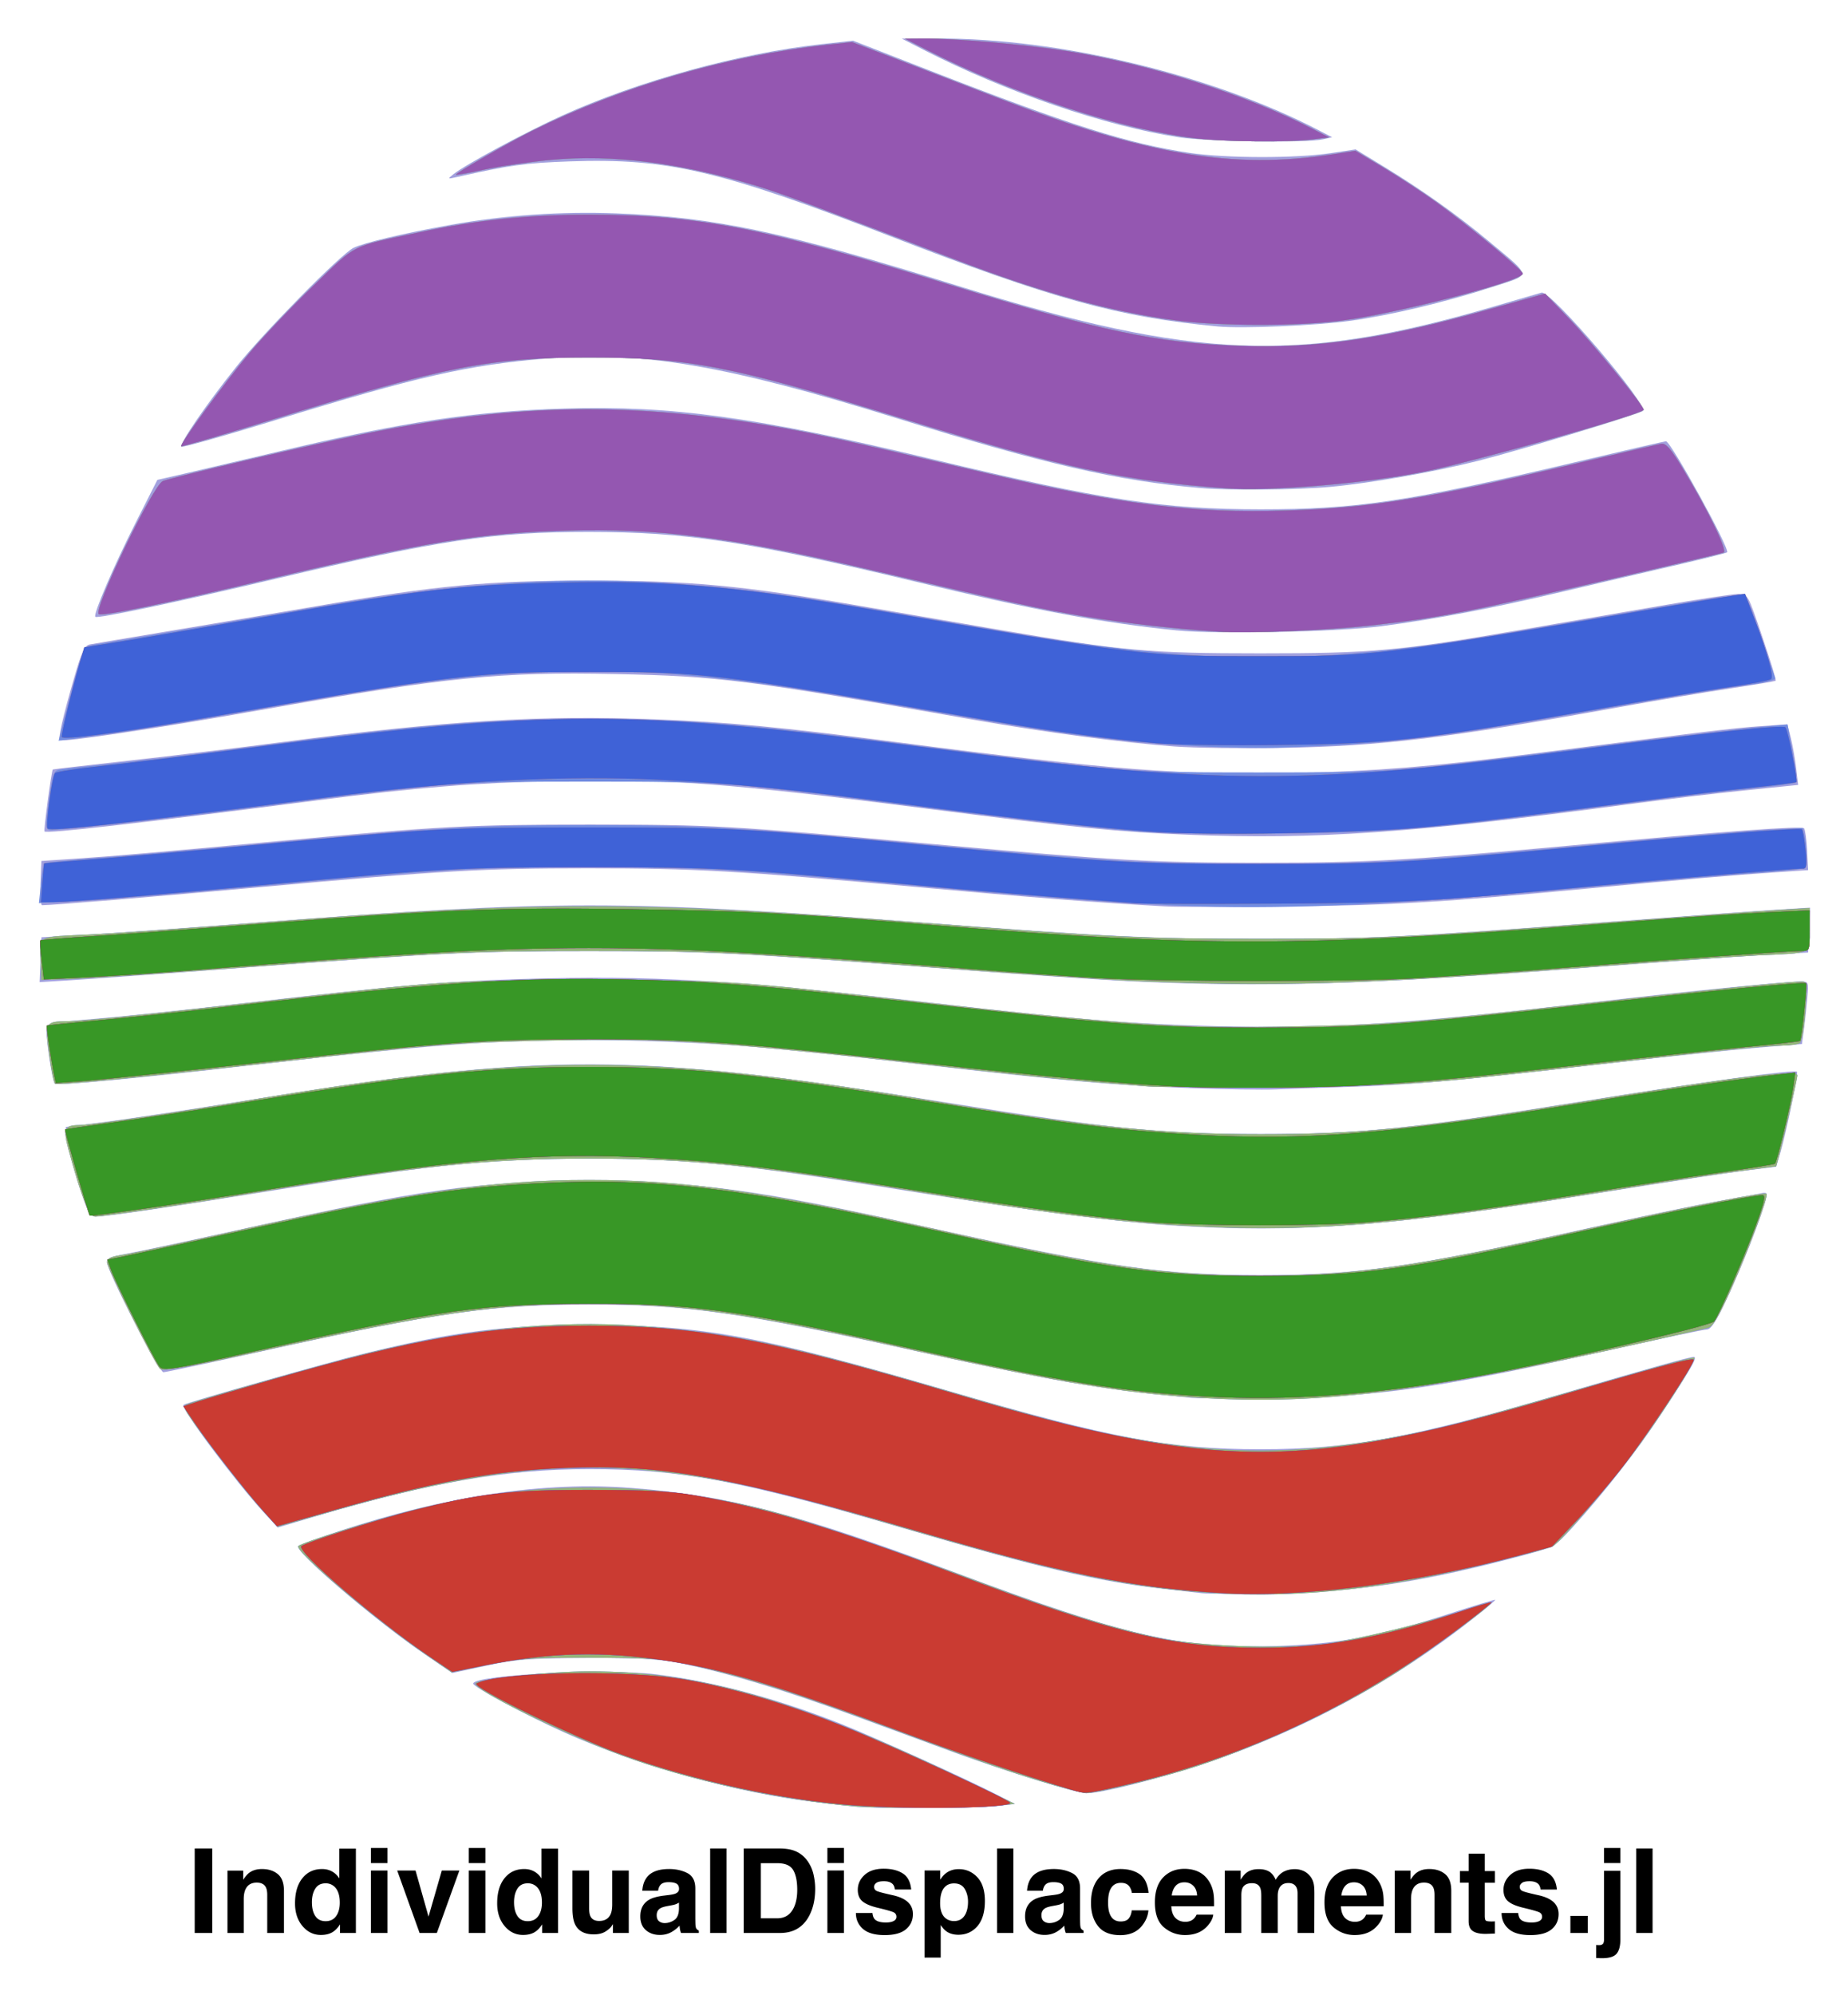 <svg xmlns="http://www.w3.org/2000/svg" role="img" viewBox="-3.07 -2.57 605.64 653.64"><path fill="#a2a0de" d="M277.5 589.351c-1.65-.192-7.275-.828-12.5-1.413-25.807-2.889-58.588-11.921-83.119-22.903C169.659 559.563 152 550.1 152 549.022c0-2.838 43.509-5.066 59.818-3.063 18.751 2.302 39.615 7.887 60.682 16.242 10.783 4.277 41.237 18.093 51 23.137l6 3.1-5.5.682c-5.592.693-41.025.868-46.5.23zm59-8.757c-7.7-2.368-19.625-6.367-26.5-8.887-6.875-2.52-22.175-8.139-34-12.486-22.655-8.328-41.539-13.992-56.5-16.944-7.069-1.395-13.613-1.753-30.5-1.67-18.746.093-22.931.416-32.671 2.527l-11.171 2.42-9.329-6.374c-16.348-11.169-42.725-33.74-41.143-35.206.448-.415 6.415-2.605 13.261-4.868 35.22-11.642 67.529-16.416 95.973-14.181C236.045 487.448 258.154 493.247 311 513.009c55.033 20.58 73.207 24.699 104.5 23.685 20.192-.654 33.54-3.154 56.395-10.563C480.203 523.438 487 521.387 487 521.574c0 .187-3.038 2.754-6.75 5.705-26.102 20.744-56.569 37.237-88.469 47.892-14.948 4.993-34.212 9.846-38.781 9.769-1.375-.023-8.8-1.979-16.5-4.346zm54.5-61.178c-1.925-.224-7.775-.887-13-1.474-21.399-2.405-40.889-6.96-85.5-19.986-53.493-15.619-72.61-19.2-102.5-19.2-27.294 0-51.911 4.263-90.283 15.634l-11.783 3.492-4.217-4.573c-9.758-10.582-27.802-34.741-26.621-35.644.89-.681 47.176-13.829 58.405-16.591 30.439-7.486 46.722-9.551 75-9.512 37.062.052 55.009 3.345 117 21.471 53.381 15.608 72.593 19.208 102.5 19.208 29.383 0 49.56-3.712 99-18.214C538.485 445.381 550.577 442 552.027 442c1.333 0-.538 3.267-10.82 18.896-7.712 11.722-18.723 25.795-28.911 36.949-5.61 6.141-6.086 6.424-14.796 8.779-32.775 8.863-55.274 12.365-82.5 12.84-11.275.197-22.075.175-24-.049zm-3.5-64.013c-18.903-1.899-26.008-2.798-39.5-5-8.525-1.391-30.575-5.859-49-9.928-59.559-13.153-76.947-15.65-109-15.65-31.812 0-49.566 2.53-106.863 15.226C65.887 443.873 51.188 447 50.473 447 49.069 447 32 413.734 32 410.998c0-1.254 1.631-1.947 6.75-2.871 3.712-.67 19.8-4.097 35.75-7.617 62.414-13.772 77.576-15.885 114.5-15.958 36.717-.073 54.849 2.351 112 14.972 59.559 13.153 76.947 15.65 109 15.65 31.748 0 49.556-2.531 106.5-15.14 17.05-3.775 36.4-7.813 43-8.973 6.6-1.16 13.067-2.346 14.371-2.635 2.167-.481 2.31-.285 1.67 2.273-1.365 5.455-7.839 21.939-12.588 32.049-3.511 7.475-5.307 10.251-6.634 10.253-1.001.001-13.745 2.668-28.32 5.926-59.412 13.28-78.002 16.01-112.5 16.52-13.2.195-25.8.174-28-.047zm-7-56.541c-18.346-1.202-46.534-4.891-86-11.253-55.048-8.875-71.95-10.587-104.5-10.587-32.033 0-49.911 1.774-101 10.022C52.657 392.91 31.777 396 28.474 396c-2.205 0-2.733-1.007-6.053-11.547-2-6.351-3.701-12.953-3.779-14.67L18.5 366.659l13.5-1.74c7.425-.957 29.025-4.245 48-7.306 95.872-15.468 125.319-15.366 225.5.781 55.058 8.874 71.954 10.586 104.5 10.586 32.427 0 49.409-1.712 104-10.485 42.17-6.777 70.919-10.747 71.86-9.923.477.418-3.566 20.076-5.399 26.247l-1.443 4.859-9.759 1.199c-5.368.659-26.409 3.872-46.759 7.139-70.244 11.277-100.346 13.576-142 10.846zm6.5-44.939c-23.617-.815-41.993-2.443-89.5-7.929-47.643-5.502-65.323-6.94-94-7.648-36.66-.905-59.099.559-125 8.156-35.834 4.131-62.464 6.64-63.523 5.986-.98-.606-3.348-17.077-2.698-18.77.334-.87 5.195-1.646 15.429-2.463 8.218-.656 30.433-2.987 49.367-5.18 49.282-5.707 65.512-7.119 90.925-7.908 41.919-1.302 68.868.27 134.5 7.846 47.662 5.501 65.332 6.939 94 7.646 36.66.905 59.099-.559 125-8.156 29.825-3.438 60.628-6.488 65.603-6.496 2.531-.004 2.591.141 2.152 5.246-.248 2.888-.75 7.494-1.115 10.236l-.664 4.986-14.988 1.237c-8.244.68-30.738 3.051-49.988 5.269-47.164 5.433-63.984 6.955-83.5 7.555-9.075.279-19.875.64-24 .802-4.125.162-16.725-.023-28-.412zm-20-35.044c-9.625-.453-38.2-2.408-63.5-4.345-65.255-4.996-75.896-5.513-113.5-5.513-37.225 0-47.405.488-113 5.421-25.025 1.882-50.358 3.722-56.296 4.09l-10.796.668.296-7.349L10.5 304.5l13.5-.736c7.425-.405 34.2-2.317 59.5-4.25 95.021-7.258 118.212-7.261 213-.022 64.241 4.906 76.717 5.508 113.861 5.497 36.87-.011 47.164-.507 112.639-5.431 25.025-1.882 50.358-3.722 56.296-4.09l10.796-.668-.296 7.349L589.5 309.5l-13.5.736c-7.425.405-34.2 2.317-59.5 4.25-72.541 5.541-104.869 6.491-149.5 4.392zm12-24.474c-22.619-1.263-44.567-2.975-82-6.396-57.771-5.28-72.602-6.123-107.5-6.106-34.761.017-47.322.737-106.5 6.104-36.069 3.272-68.657 5.972-72.294 5.991-.437.002-.662-3.258-.5-7.246L10.5 279.5l10.5-.698c13.085-.87 26.979-2.071 67-5.791 52.983-4.924 62.926-5.451 102.5-5.428 40.414.023 44.9.279 112.5 6.414 59.326 5.384 71.735 6.09 107 6.09 34.823 0 48.322-.751 102-5.678 51.09-4.689 75.34-6.477 76.155-5.616.368.389.821 3.632 1.007 7.207l.338 6.5-10.5.701c-13.921.93-31.097 2.414-62 5.356-46.404 4.419-64.161 5.478-98 5.845-18.425.2-36.425.2-40 .001zm7.5-23.48c-22.536-.884-38.308-2.452-84.5-8.397-66.204-8.521-86.38-10.034-123-9.221-26.568.59-45.428 2.109-77.5 6.245-59.641 7.691-89.247 11.071-89.984 10.275-.332-.359 2.31-20.044 2.725-20.301.142-.088 11.284-1.379 24.759-2.87 13.475-1.49 36.2-4.239 50.5-6.108 53.702-7.02 84.212-8.885 121.957-7.458 24.216.916 41.291 2.527 79.543 7.507 69.635 9.066 93.946 10.948 130.5 10.104 26.247-.606 45.149-2.146 77.5-6.313 54.817-7.062 66.04-8.42 74.498-9.014l9.196-.646 1.124 4.465c.618 2.455 1.413 6.925 1.767 9.933l.643 5.468-17.364 1.769c-9.55.973-27.039 3.061-38.864 4.641-69.851 9.332-101.955 11.552-143.5 9.921zm-4.613-28.924c-16.773-1.247-42.343-4.634-64.824-8.587-76.179-13.393-84.363-14.44-118.357-15.138-38.117-.783-55.201.943-116.221 11.745-34.363 6.083-65.111 10.687-65.927 9.871-.621-.621.959-7.539 4.602-20.155 2.565-8.881 3.479-10.836 5.225-11.173 1.164-.225 13.141-2.242 26.616-4.482s34.85-5.853 47.5-8.029c40.134-6.902 55.95-8.384 89.5-8.384 33.449 0 49.364 1.483 89 8.295 12.375 2.127 33.075 5.681 46 7.898 39.98 6.859 48.518 7.625 85 7.625 36.51 0 45.112-.773 85-7.636 12.925-2.224 33.625-5.79 46-7.926 12.375-2.135 23.898-3.892 25.607-3.903 3.106-.021 3.109-.015 7.872 14.023 2.621 7.724 4.597 14.202 4.393 14.395-.205.193-6.897 1.331-14.872 2.529-7.975 1.198-24.365 3.96-36.422 6.138C471.296 239.275 449.573 241.898 417 242.458c-12.925.222-28.726.016-35.113-.459zm.613-38.048c-24.374-2.46-46.072-6.509-85.5-15.954-55.336-13.256-75.186-16.278-107-16.291-31.511-.013-48.637 2.549-103 15.405-32.143 7.601-58.141 13.081-58.823 12.399-.778-.778 6.058-16.719 13.264-30.932L48.5 154.655l9.5-2.189c5.225-1.204 19.175-4.479 31-7.279 40.46-9.579 63.303-13.008 92.5-13.888 35.616-1.073 63.012 2.693 121.5 16.704 55.336 13.256 75.186 16.278 107 16.291 31.472.013 48.582-2.543 102.85-15.361C528.993 145.12 542.518 142 542.907 142c1.604 0 21.072 35.355 20.037 36.39-.245.245-8.32 2.26-17.945 4.478-9.625 2.218-26.071 6.061-36.548 8.54-22.164 5.244-41.445 8.912-58.692 11.167-14.41 1.884-54.171 2.698-67.26 1.376zm8-46.627c-27.087-2.3-51.266-7.851-99.6-22.863-55.928-17.371-83.686-22.107-114.759-19.577-25.83 2.103-42.152 5.816-89.379 20.332-16.356 5.027-30.007 8.872-30.335 8.544-.828-.828 8.069-13.808 17.844-26.037 9.135-11.427 34.223-36.903 38.475-39.069 3.286-1.674 16.518-4.809 31.944-7.567 17.729-3.17 36.048-4.434 54.312-3.746 32.181 1.212 55.193 6.098 112 23.783 77.697 24.188 111.376 25.481 175.484 6.734 7.709-2.254 14.752-4.308 15.651-4.564 2.937-.836 35.154 36.85 33.162 38.791-.995.969-40.326 12.877-53.796 16.287-14.451 3.659-35.249 7.328-48.5 8.557-10.637.986-33.093 1.196-42.5.397zm5.5-52.951c-32.582-3.057-54.212-9.022-107.5-29.647-55.494-21.478-73.011-25.559-104.856-24.425-14.645.522-19.481 1.194-37.144 5.161-2.89.649-2.926.615-1-.941 3.866-3.121 23.75-13.831 35.81-19.288C206.238 23.953 239.033 14.926 266 11.921l10.5-1.17 25 9.74c46.362 18.063 65.031 23.979 85.318 27.037 11.733 1.769 34.632 1.821 46.031.106l8.349-1.256 9.297 5.669C463.048 59.701 474.774 68.042 485 76.592c14.143 11.824 14.065 10.641.973 14.873-15.35 4.962-33.124 9.199-46.375 11.053-11.337 1.586-35.505 2.615-43.598 1.856zm-12.5-61.943c-24.462-3.74-56.932-14.849-84-28.74l-7-3.592 11.644-.049c39.891-.169 90.359 11.987 125.114 30.133L433.5 42.397l-3 .683c-5.368 1.222-37.677.775-47-.65z"/><path fill="#728ce1" d="M278 589.301c-24.881-1.935-55.525-8.609-77.893-16.963-19.893-7.431-48.992-21.852-47.368-23.477C154.217 547.383 177.219 545 190 545c37.159 0 69.158 9.44 127.5 37.613l12 5.795-6.5.679c-6.665.697-36.941.841-45 .214zm60-8.3c-13.455-4.14-21.726-7.065-57.77-20.43-24.65-9.14-40.849-14.144-57.528-17.771-8.759-1.905-13.313-2.224-32.201-2.259-19.466-.036-23.355.238-33.766 2.38l-11.766 2.42-8.534-5.856c-16.457-11.294-43.241-34.132-41.705-35.561 1.282-1.192 24.961-8.574 38.27-11.932 38.176-9.63 76.204-9.623 114.5.021 13.785 3.471 38.856 11.927 72.27 24.376 24.521 9.135 40.93 14.22 57.009 17.665 12.607 2.702 40.019 3.715 53.885 1.992 10.517-1.307 35.073-7.272 47.254-11.48 4.08-1.409 7.596-2.386 7.812-2.169.649.649-21.499 16.909-32.22 23.654C433.945 558.363 406.462 570.934 385 577.389c-11.27 3.39-29.416 7.63-32.242 7.534-1.242-.042-7.883-1.807-14.758-3.923zm49.5-62.149c-25.205-2.203-47.56-7.133-94.271-20.792-34.515-10.092-46.734-13.208-62.86-16.027-40.186-7.026-72.173-4.365-123.768 10.295l-18.747 5.327-5.53-6.077c-5.194-5.708-19.895-24.756-23.783-30.817-1.417-2.208-1.494-2.837-.399-3.24 5.656-2.081 45.414-13.343 58.358-16.531 33.106-8.154 62.552-11.166 89.75-9.183 30.244 2.206 49.981 6.355 100.521 21.134 34.515 10.092 46.734 13.208 62.86 16.027 31.917 5.58 58.421 4.89 92.972-2.419 11.348-2.401 20.731-4.974 69.305-19.004 10.674-3.083 19.776-5.48 20.226-5.325 1.193.409-11.041 19.533-20.652 32.281-8.152 10.812-23.38 28.32-25.766 29.623-.669.365-9.541 2.73-19.716 5.256-37.441 9.293-67.492 12.183-98.5 9.473zm-4.5-63.969c-22.617-1.809-44-5.568-90.5-15.906-51.655-11.485-71.551-14.273-102-14.296-31.342-.023-50.211 2.661-107.345 15.269-24.854 5.485-32.665 6.873-33.724 5.993C47.662 444.475 32 412.941 32 410.849c0-1.115 1.341-1.761 4.579-2.205 2.518-.345 18.606-3.75 35.75-7.567C131.499 387.906 158.41 384 190 384c31.714 0 58.17 3.833 117.5 17.025 51.655 11.485 71.551 14.273 102 14.296 31.275.023 50.161-2.657 107-15.184 33.491-7.381 58.671-12.299 59.375-11.595.703.703-5.859 18.318-11.63 31.219-4.135 9.244-6.009 12.382-7.615 12.751C462.645 454.142 428.592 458.529 383 454.882zm.5-55.956c-21.749-1.3-45.21-4.268-82.5-10.436C245.313 379.278 223.299 377 189.973 377 157.114 377 132.936 379.504 79 388.492 56.559 392.232 30.978 396 28.034 396c-1.919 0-4.429-6.353-8.63-21.843-1.92-7.081-1.429-8.112 3.877-8.141 3.395-.019 31.003-4.073 54.718-8.036 93.238-15.58 130.762-15.58 224 0C353.474 366.581 377.19 369 410.027 369c33.276 0 51.12-1.824 107.973-11.037 48.818-7.911 68.015-10.23 67.991-8.213-.012.999-4.487 20.679-5.86 25.769l-1.084 4.019-13.774 1.825c-7.576 1.004-25.699 3.775-40.274 6.159-70.269 11.492-99.976 13.886-141.5 11.405zm-10-45.516c-2.2-.206-10.3-.857-18-1.445-7.7-.589-27.725-2.634-44.5-4.546-75.474-8.602-94.654-9.915-133-9.102-31.436.667-36.696 1.083-92 7.282-45.411 5.09-70.073 7.475-71.051 6.87-.361-.223-1.22-4.527-1.908-9.563-1.442-10.553-1.275-10.858 5.959-10.903 5.066-.032 27.134-2.304 72-7.414 50.821-5.788 55.708-6.089 99-6.089 43.285 0 48.157.3 99 6.086 75.621 8.607 94.667 9.91 133 9.097 31.604-.67 35.915-1.015 96-7.68 42.082-4.668 65.125-6.992 69.398-7 1.78-.003 1.855.597 1.215 9.709-.41 5.838-1.167 10.021-1.898 10.485-.668.425-3.14.779-5.493.787-5.2.019-23.969 1.94-63.722 6.524-54.127 6.241-59.703 6.626-101 6.96-21.45.174-40.8.147-43-.059zm-4-34.535c-10.45-.453-39.7-2.404-65-4.338-67.034-5.122-75.406-5.527-114.289-5.533-38.62-.005-48.138.449-114.711 5.474-24.75 1.868-49.5 3.537-55 3.709l-10 .313-.295-6.72c-.35-7.981-1.561-7.388 16.795-8.221 6.875-.312 32.638-2.132 57.252-4.044 88.781-6.897 122.158-6.903 211.49-.037C361.21 304.51 371.347 305 410 305c38.331 0 47.75-.449 114.5-5.46 24.75-1.858 49.612-3.66 55.25-4.005l10.25-.626v7.027c0 8.314 1.274 7.675-16.938 8.503-6.841.311-32.716 2.127-57.5 4.035-70.251 5.409-101.237 6.343-146.062 4.402zm20-24.499c-19.799-.621-46.742-2.564-88.5-6.382-65.133-5.955-72.883-6.402-111-6.402-38.335 0-46.537.476-111.087 6.446-23.423 2.166-48.582 4.242-55.909 4.613l-13.322.674.662-6.331c.364-3.482.856-6.525 1.093-6.762.237-.237 8.448-1.032 18.248-1.767S64.825 275.539 86 273.597c56.529-5.184 68.153-5.836 104-5.836 36.252 0 46.617.595 109 6.252 66.8 6.058 71.982 6.358 110.5 6.381 38.738.023 46.65-.432 111.5-6.413 23.375-2.156 47.943-4.222 54.596-4.592l12.096-.673.64 2.391c.352 1.315.646 4.276.654 6.58.014 4.182.007 4.19-4.236 4.713-2.337.288-8.525.794-13.75 1.124s-28.85 2.356-52.5 4.503c-61.505 5.584-97.265 7.343-129 6.347zm-19-24.477c-15.337-1.206-47.747-4.907-81.5-9.305-52.379-6.825-56.137-7.094-99-7.087-43.653.008-45.997.184-106 7.976-28.05 3.642-52.661 6.447-68.75 7.835-3.782.326-3.73.599-2.097-11.088.996-7.13 1.444-8.325 3.251-8.67 1.153-.22 9.296-1.128 18.096-2.018s29.5-3.386 46-5.547c54.931-7.194 76.704-8.972 110-8.981 32.646-.009 52.701 1.67 113 9.459 61.039 7.884 62.922 8.027 106 8.027 41.73 0 45.287-.238 91.5-6.113 38.352-4.876 65.163-8.098 74.127-8.909l7.627-.69 1.692 9.204c.93 5.062 1.432 9.464 1.115 9.781-.317.317-6.535 1.177-13.818 1.91-7.283.734-20.442 2.259-29.242 3.39-8.8 1.131-26.125 3.354-38.5 4.94-40.398 5.179-53.82 6.166-88.5 6.506-18.15.178-38.4-.101-45-.62zm20-27.937c-21.003-.99-39.882-3.215-68-8.014-12.65-2.159-33.35-5.699-46-7.867-53.984-9.251-85.938-10.903-127.5-6.591-17.191 1.784-31.941 4.058-70.5 10.872-26.943 4.761-40.793 6.951-58.179 9.2l-4.179.54 3.337-12.801c4.608-17.673 4.803-18.093 8.726-18.718 8.055-1.283 53.125-8.891 71.486-12.066 67.55-11.684 111.402-11.798 177.809-.464 12.65 2.159 33.35 5.699 46 7.865 68.217 11.685 104.098 11.793 170 .513 11-1.883 32.056-5.491 46.792-8.018 14.735-2.527 27.366-4.374 28.067-4.105.702.269 3.23 6.273 5.62 13.341 2.389 7.068 4.514 13.334 4.722 13.924.234.664-3.349 1.556-9.411 2.344-5.384.7-18.564 2.809-29.289 4.688-75.208 13.175-84.421 14.347-124 15.77-5.225.188-16.7.002-25.5-.412zm6-37.578c-13.698-.807-29.893-2.638-44-4.975-14.645-2.426-24.218-4.513-72.635-15.839-43.364-10.144-67.529-13.184-97.727-12.298-28.246.83-45.424 3.632-96.739 15.781-34.334 8.129-55.245 12.434-56.124 11.555-1.747-1.747 17.828-42.296 21.046-43.596 2.902-1.173 46.503-11.406 64.429-15.121 48.255-10.001 86.443-10.948 132.75-3.294 14.643 2.42 24.189 4.501 72.635 15.833 43.73 10.229 67.652 13.213 98.275 12.259 27.908-.87 46.3-3.865 96.09-15.649 13.75-3.254 25.862-6.057 26.916-6.228 1.458-.237 3.075 1.601 6.765 7.689 8.534 14.079 15.06 27.477 13.619 27.962-.715.241-11.2 2.731-23.3 5.533-61.632 14.275-69.112 15.762-92.5 18.38-14.183 1.588-39.327 2.608-49.5 2.009zm2-46.989c-33.308-2.389-53.538-6.76-106-22.899-55.852-17.182-69.999-19.934-102.5-19.934-32.479 0-46.894 2.825-103.925 20.369-16.184 4.978-29.579 8.898-29.767 8.71-.606-.606 14.216-20.843 22.465-30.675 4.4-5.244 13.846-15.166 20.991-22.05C114.204 77.005 111.356 78.433 134.5 73.498c18.904-4.031 35.592-5.76 55.5-5.751 35.298.016 57.799 4.374 117.488 22.751 49.654 15.288 68.302 19.253 95.06 20.21 26.286.941 47.455-2.126 82.341-11.929l18.389-5.167 7.723 8.019c7.919 8.222 25.257 29.444 24.596 30.105-1.762 1.762-55.335 16.845-71.598 20.158-19.31 3.933-50.659 6.566-65.5 5.502zm-16.342-55.005C360.604 99.463 338.661 93.402 310 82.461c-46.91-17.908-56.964-21.634-64.913-24.059-25.1-7.657-47.538-10.488-67.837-8.56-7.013.666-16.765 2.096-21.673 3.178-4.907 1.082-9.063 1.827-9.234 1.656-.396-.396 17.224-10.523 25.157-14.459 29.136-14.458 63.626-24.52 96.324-28.101l8.324-.912 15.176 5.793C299.671 20.184 313.7 25.572 322.5 28.97c49.947 19.289 78.321 24.11 111.557 18.953l7.066-1.096 9.189 5.503c5.054 3.027 12.852 8.128 17.33 11.337C477.995 71.086 496 85.946 496 87.073c0 2.38-41.065 13.046-59.301 15.403-14.47 1.87-40.444 1.829-54.541-.085zM389.5 42.835c-24.762-2.798-60.403-14.469-89-29.144l-7-3.592 6-.045c10.282-.077 33.424 1.929 47 4.076 27.506 4.348 59.399 14.472 81 25.711l5 2.602-5.5.68c-7.668.949-27.936.793-37.5-.287z"/><path fill="#94b47a" d="M278 589.301c-24.881-1.935-55.525-8.609-77.893-16.963-19.893-7.431-48.992-21.852-47.368-23.477C154.217 547.383 177.219 545 190 545c37.159 0 69.158 9.44 127.5 37.613l12 5.795-6.5.679c-6.665.697-36.941.841-45 .214zm60-8.3c-13.455-4.14-21.726-7.065-57.77-20.43-24.65-9.14-40.849-14.144-57.528-17.771-8.759-1.905-13.313-2.224-32.201-2.259-19.466-.036-23.355.238-33.766 2.38l-11.766 2.42-8.534-5.856c-16.457-11.294-43.241-34.132-41.705-35.561 1.282-1.192 24.961-8.574 38.27-11.932 38.176-9.63 76.204-9.623 114.5.021 13.785 3.471 38.856 11.927 72.27 24.376 24.521 9.135 40.93 14.22 57.009 17.665 12.607 2.702 40.019 3.715 53.885 1.992 10.517-1.307 35.073-7.272 47.254-11.48 4.08-1.409 7.596-2.386 7.812-2.169.649.649-21.499 16.909-32.22 23.654C433.945 558.363 406.462 570.934 385 577.389c-11.27 3.39-29.416 7.63-32.242 7.534-1.242-.042-7.883-1.807-14.758-3.923zm49.5-62.149c-25.205-2.203-47.56-7.133-94.271-20.792-34.515-10.092-46.734-13.208-62.86-16.027-40.186-7.026-72.173-4.365-123.768 10.295l-18.747 5.327-5.53-6.077c-5.194-5.708-19.895-24.756-23.783-30.817-1.417-2.208-1.494-2.837-.399-3.24 5.656-2.081 45.414-13.343 58.358-16.531 33.106-8.154 62.552-11.166 89.75-9.183 30.244 2.206 49.981 6.355 100.521 21.134 34.515 10.092 46.734 13.208 62.86 16.027 31.917 5.58 58.421 4.89 92.972-2.419 11.348-2.401 20.731-4.974 69.305-19.004 10.674-3.083 19.776-5.48 20.226-5.325 1.193.409-11.041 19.533-20.652 32.281-8.152 10.812-23.38 28.32-25.766 29.623-.669.365-9.541 2.73-19.716 5.256-37.441 9.293-67.492 12.183-98.5 9.473zm-4.5-63.969c-22.617-1.809-44-5.568-90.5-15.906-51.655-11.485-71.551-14.273-102-14.296-31.342-.023-50.211 2.661-107.345 15.269-24.854 5.485-32.665 6.873-33.724 5.993C47.662 444.475 32 412.941 32 410.849c0-1.115 1.341-1.761 4.579-2.205 2.518-.345 18.606-3.75 35.75-7.567C131.499 387.906 158.41 384 190 384c31.714 0 58.17 3.833 117.5 17.025 51.655 11.485 71.551 14.273 102 14.296 31.275.023 50.161-2.657 107-15.184 33.491-7.381 58.671-12.299 59.375-11.595.703.703-5.859 18.318-11.63 31.219-4.135 9.244-6.009 12.382-7.615 12.751C462.645 454.142 428.592 458.529 383 454.882zm.5-55.956c-21.749-1.3-45.21-4.268-82.5-10.436C245.313 379.278 223.299 377 189.973 377 157.114 377 132.936 379.504 79 388.492 56.559 392.232 30.978 396 28.034 396c-1.919 0-4.429-6.353-8.63-21.843-1.92-7.081-1.429-8.112 3.877-8.141 3.395-.019 31.003-4.073 54.718-8.036 93.238-15.58 130.762-15.58 224 0C353.474 366.581 377.19 369 410.027 369c33.276 0 51.12-1.824 107.973-11.037 48.818-7.911 68.015-10.23 67.991-8.213-.012.999-4.487 20.679-5.86 25.769l-1.084 4.019-13.774 1.825c-7.576 1.004-25.699 3.775-40.274 6.159-70.269 11.492-99.976 13.886-141.5 11.405zm-10-45.516c-2.2-.206-10.3-.857-18-1.445-7.7-.589-27.725-2.634-44.5-4.546-75.474-8.602-94.654-9.915-133-9.102-31.436.667-36.696 1.083-92 7.282-45.411 5.09-70.073 7.475-71.051 6.87-.361-.223-1.22-4.527-1.908-9.563-1.442-10.553-1.275-10.858 5.959-10.903 5.066-.032 27.134-2.304 72-7.414 50.821-5.788 55.708-6.089 99-6.089 43.285 0 48.157.3 99 6.086 75.621 8.607 94.667 9.91 133 9.097 31.604-.67 35.915-1.015 96-7.68 42.082-4.668 65.125-6.992 69.398-7 1.78-.003 1.855.597 1.215 9.709-.41 5.838-1.167 10.021-1.898 10.485-.668.425-3.14.779-5.493.787-5.2.019-23.969 1.94-63.722 6.524-54.127 6.241-59.703 6.626-101 6.96-21.45.174-40.8.147-43-.059zm-4-34.535c-10.45-.453-39.7-2.404-65-4.338-67.034-5.122-75.406-5.527-114.289-5.533-38.62-.005-48.138.449-114.711 5.474-24.75 1.868-49.5 3.537-55 3.709l-10 .313-.295-6.72c-.35-7.981-1.561-7.388 16.795-8.221 6.875-.312 32.638-2.132 57.252-4.044 88.781-6.897 122.158-6.903 211.49-.037C361.21 304.51 371.347 305 410 305c38.331 0 47.75-.449 114.5-5.46 24.75-1.858 49.612-3.66 55.25-4.005l10.25-.626v7.027c0 8.314 1.274 7.675-16.938 8.503-6.841.311-32.716 2.127-57.5 4.035-70.251 5.409-101.237 6.343-146.062 4.402zm0-25.493c-35.05-2.616-50.716-3.914-77-6.38-54.199-5.085-61.562-5.479-102.5-5.479-40.936 0-47.931.374-103 5.508C46.164 290.838 19.946 293 14.626 293h-4.254l.434-6.25c.239-3.438.5-6.333.581-6.434.081-.101 6.89-.687 15.13-1.303 8.24-.615 28.933-2.424 45.983-4.019 68.641-6.422 69.379-6.463 117.5-6.463 48.135 0 49.027.049 117.5 6.469 54.234 5.085 61.57 5.477 102.5 5.477 40.951 0 48.35-.396 102.5-5.482 41.634-3.911 74.368-6.46 74.988-5.84.279.279.798 3.283 1.152 6.676.514 4.914.361 6.169-.748 6.169-3.516.001-42.911 3.272-66.392 5.513-55.553 5.302-62.228 5.682-105 5.964-23.1.153-44.25.11-47-.096zm6-23.401c-19.911-1.45-42.249-3.9-77.5-8.499-43.248-5.643-58.821-7.218-84.5-8.55-30.933-1.604-67.194.282-109 5.667-68.143 8.778-90.918 11.316-91.985 10.249-.704-.704 1.506-17.147 2.439-18.148.41-.44 7.001-1.453 14.646-2.252 7.645-.799 29.425-3.463 48.4-5.92 98.6-12.766 125.641-12.767 224-.007 93.577 12.139 122.984 12.199 212.624.431 42.023-5.517 66.586-8.149 67.458-7.23.786.828 4.09 17.44 3.572 17.958-.169.169-6.797.987-14.73 1.818-7.933.831-23.199 2.656-33.924 4.055-40.376 5.266-57.996 7.381-74.5 8.943-19.94 1.887-69.806 2.739-87 1.486zm.5-29.016c-16.723-1.551-34.97-4.042-55.5-7.576-90.253-15.537-92.564-15.817-130.5-15.806-37.745.011-41.548.473-130.5 15.836-24.107 4.164-41.889 6.461-42.308 5.466-.3-.712 3.389-15.869 6.056-24.885l1.331-4.5 10.96-1.748c6.028-.961 25.135-4.222 42.46-7.246 58.622-10.232 69.151-11.48 103-12.208 34.459-.741 56.601 1.125 98.5 8.302 92.532 15.85 92.346 15.827 130.5 15.816 37.887-.011 38.148-.043 130.5-15.792 11-1.876 21.873-3.683 24.163-4.016l4.163-.605 3.074 8.049c4.346 11.381 6.441 19.024 5.45 19.883-.468.405-6.25 1.511-12.85 2.458-6.6.947-25.725 4.136-42.5 7.087-60.196 10.589-69.321 11.615-107 12.035-16.225.181-33.775-.067-39-.552zm20.5-36.581c-13.698-.807-29.893-2.638-44-4.975-14.645-2.426-24.218-4.513-72.635-15.839-43.364-10.144-67.529-13.184-97.727-12.298-28.246.83-45.424 3.632-96.739 15.781-34.334 8.129-55.245 12.434-56.124 11.555-1.747-1.747 17.828-42.296 21.046-43.596 2.902-1.173 46.503-11.406 64.429-15.121 48.255-10.001 86.443-10.948 132.75-3.294 14.643 2.42 24.189 4.501 72.635 15.833 43.73 10.229 67.652 13.213 98.275 12.259 27.908-.87 46.3-3.865 96.09-15.649 13.75-3.254 25.862-6.057 26.916-6.228 1.458-.237 3.075 1.601 6.765 7.689 8.534 14.079 15.06 27.477 13.619 27.962-.715.241-11.2 2.731-23.3 5.533-61.632 14.275-69.112 15.762-92.5 18.38-14.183 1.588-39.327 2.608-49.5 2.009zm2-46.989c-33.308-2.389-53.538-6.76-106-22.899-55.852-17.182-69.999-19.934-102.5-19.934-32.479 0-46.894 2.825-103.925 20.369-16.184 4.978-29.579 8.898-29.767 8.71-.606-.606 14.216-20.843 22.465-30.675 4.4-5.244 13.846-15.166 20.991-22.05C114.204 77.005 111.356 78.433 134.5 73.498c18.904-4.031 35.592-5.76 55.5-5.751 35.298.016 57.799 4.374 117.488 22.751 49.654 15.288 68.302 19.253 95.06 20.21 26.286.941 47.455-2.126 82.341-11.929l18.389-5.167 7.723 8.019c7.919 8.222 25.257 29.444 24.596 30.105-1.762 1.762-55.335 16.845-71.598 20.158-19.31 3.933-50.659 6.566-65.5 5.502zm-16.342-55.005C360.604 99.463 338.661 93.402 310 82.461c-46.91-17.908-56.964-21.634-64.913-24.059-25.1-7.657-47.538-10.488-67.837-8.56-7.013.666-16.765 2.096-21.673 3.178-4.907 1.082-9.063 1.827-9.234 1.656-.396-.396 17.224-10.523 25.157-14.459 29.136-14.458 63.626-24.52 96.324-28.101l8.324-.912 15.176 5.793C299.671 20.184 313.7 25.572 322.5 28.97c49.947 19.289 78.321 24.11 111.557 18.953l7.066-1.096 9.189 5.503c5.054 3.027 12.852 8.128 17.33 11.337C477.995 71.086 496 85.946 496 87.073c0 2.38-41.065 13.046-59.301 15.403-14.47 1.87-40.444 1.829-54.541-.085zM389.5 42.835c-24.762-2.798-60.403-14.469-89-29.144l-7-3.592 6-.045c10.282-.077 33.424 1.929 47 4.076 27.506 4.348 59.399 14.472 81 25.711l5 2.602-5.5.68c-7.668.949-27.936.793-37.5-.287z"/><path fill="#9457b1" d="M276.531 588.878c-23.335-1.788-51.459-7.91-75.063-16.339-15.79-5.638-50.347-22.48-48.345-23.561 7.188-3.88 49.964-4.61 68.877-1.176 15.89 2.886 33.796 8.192 51.35 15.218 16.106 6.447 54.575 24.107 54.622 25.076.083 1.724-32.65 2.22-51.44.78zM348 583.761c-14.126-4.178-37.969-12.321-56.921-19.441-38.672-14.527-55.902-19.737-75.122-22.715-21.45-3.323-38.691-2.89-60.624 1.522l-10.167 2.045-7.333-4.958c-17.444-11.795-43.948-34.595-42.129-36.243 1.217-1.103 24.555-8.589 35.697-11.45 22.782-5.85 32.248-6.974 58.6-6.957 18.782.012 26.834.424 34.5 1.764 23.244 4.062 46.294 10.977 84.148 25.245 52.652 19.845 72.61 24.711 101.352 24.711 21.518 0 39.58-3.246 64.98-11.678 5.764-1.913 10.599-3.36 10.743-3.216.145.145-4.571 3.905-10.48 8.356-33.542 25.267-70.985 42.763-110.743 51.749-12.182 2.753-11.615 2.71-16.5 1.265zm49.5-64.387c-29.467-1.744-52.504-6.443-100.5-20.498-60.621-17.753-83.633-21.861-115-20.526-23.886 1.016-42.41 4.405-75.899 13.886l-18.399 5.209-4.447-4.971c-5.734-6.41-17.423-21.381-22.365-28.646l-3.861-5.674 4.736-1.53c2.605-.842 13.286-3.999 23.736-7.017 47.932-13.841 71.361-17.841 104.5-17.841 35.621 0 59.03 4.349 119.5 22.203 86.369 25.5 114.707 25.499 201-.006 29.934-8.847 41.5-11.917 41.5-11.013 0 1.55-14.961 24.152-22.478 33.959-4.211 5.493-11.338 13.869-15.839 18.613L505.5 504.145l-11 2.94c-34.278 9.163-71.063 13.822-97 12.288zm-5.5-64.423c-26.921-1.464-47.455-4.827-97.811-16.019-55.996-12.446-70.551-14.443-104.689-14.364-35.049.082-48.067 1.929-108 15.323-28.485 6.366-31.105 6.793-32.299 5.269-1.699-2.169-14.554-27.865-15.965-31.914l-1.092-3.133 5.678-1.14c3.123-.627 20.753-4.447 39.178-8.488 50.929-11.17 68.607-13.994 96.337-15.388 38.82-1.952 67.247 1.475 132.473 15.973 55.595 12.357 70.522 14.419 104.189 14.396 33.869-.024 48.831-2.091 104.189-14.396C543.538 394.546 571.273 389 574.549 389c1.08 0 .618 2.191-1.949 9.25-3.9 10.723-12.171 29.809-13.908 32.096C557.491 431.927 502.495 444.569 478 448.894c-31.67 5.593-59.051 7.521-86 6.056zm-18-57.079c-16.805-1.361-40.049-4.511-76.5-10.366-45.697-7.341-61.151-9.255-86.25-10.681-35.477-2.015-64.39.282-122.75 9.756-29.59 4.803-61.738 9.516-62.144 9.11-.445-.445-8.367-28.013-8.11-28.223.139-.114 7.454-1.188 16.254-2.386 8.8-1.198 29.725-4.399 46.5-7.112C135.158 349.209 157.109 347 190 347c33.334 0 54.183 2.131 112.5 11.497 45.709 7.341 61.157 9.254 86.25 10.679 35.891 2.039 63.916-.23 125.25-10.139 28.173-4.552 50.833-7.856 65.391-9.537l5.891-.68-.653 4.84c-.687 5.089-5.285 24.33-5.98 25.025-.223.223-7.997 1.482-17.277 2.797-9.279 1.316-29.471 4.437-44.871 6.937-32.397 5.259-53.49 8.031-72.45 9.522-15.476 1.217-54.634 1.178-70.05-.071zm7-44.538c-18.267-.984-40.052-3.027-83.5-7.828-61.206-6.764-73.291-7.62-107.5-7.62-34.231 0-46.331.859-107.5 7.629-26.95 2.983-53.113 5.723-58.141 6.09l-9.141.667-.59-2.885c-.976-4.776-2.595-15.754-2.354-15.965.124-.108 8.325-.939 18.225-1.846 9.9-.907 29.25-2.972 43-4.588 64.773-7.614 93.797-9.544 130-8.646 29.109.722 43.124 1.889 103.5 8.619 56.182 6.262 69.054 7.156 103 7.156 33.975 0 46.839-.895 103.125-7.176 43.97-4.907 75.046-7.932 75.719-7.371.424.353-1.46 18.384-1.974 18.891-.203.201-8.245 1.103-17.87 2.004s-32.8 3.393-51.5 5.537c-39.627 4.543-51.044 5.629-73.5 6.991-14.949.906-49.098 1.092-63 .343zm-24-35.448c-7.975-.451-26.2-1.747-40.5-2.879-117.552-9.309-135.89-9.309-252.682-.007-13.575 1.081-30.947 2.265-38.604 2.63l-13.922.665-.707-6.252c-.389-3.439-.567-6.384-.396-6.543.171-.16 8.412-.811 18.312-1.448 9.9-.636 34.65-2.46 55-4.053 59.001-4.618 77.009-5.315 121-4.683 37.182.535 50.401 1.232 98 5.168 90.823 7.511 123.338 7.301 234-1.509 13.75-1.095 31.412-2.282 39.25-2.638L590 295.689v6.655c0 6.59-.027 6.655-2.75 6.67-4.32.023-42.726 2.732-77.25 5.448-17.325 1.363-39.825 2.941-50 3.507-21.202 1.179-81.538 1.13-103-.084zm12.5-24.503c-35.05-2.616-50.716-3.914-77-6.38-54.199-5.085-61.562-5.479-102.5-5.479-40.936 0-47.931.374-103 5.508C46.164 290.838 19.946 293 14.626 293h-4.254l.434-6.25c.239-3.438.5-6.333.581-6.434.081-.101 6.89-.687 15.13-1.303 8.24-.615 28.933-2.424 45.983-4.019 68.641-6.422 69.379-6.463 117.5-6.463 48.135 0 49.027.049 117.5 6.469 54.234 5.085 61.57 5.477 102.5 5.477 40.951 0 48.35-.396 102.5-5.482 41.634-3.911 74.368-6.46 74.988-5.84.279.279.798 3.283 1.152 6.676.514 4.914.361 6.169-.748 6.169-3.516.001-42.911 3.272-66.392 5.513-55.553 5.302-62.228 5.682-105 5.964-23.1.153-44.25.11-47-.096zm6-23.401c-19.911-1.45-42.249-3.9-77.5-8.499-43.248-5.643-58.821-7.218-84.5-8.55-30.933-1.604-67.194.282-109 5.667-68.143 8.778-90.918 11.316-91.985 10.249-.704-.704 1.506-17.147 2.439-18.148.41-.44 7.001-1.453 14.646-2.252 7.645-.799 29.425-3.463 48.4-5.92 98.6-12.766 125.641-12.767 224-.007 93.577 12.139 122.984 12.199 212.624.431 42.023-5.517 66.586-8.149 67.458-7.23.786.828 4.09 17.44 3.572 17.958-.169.169-6.797.987-14.73 1.818-7.933.831-23.199 2.656-33.924 4.055-40.376 5.266-57.996 7.381-74.5 8.943-19.94 1.887-69.806 2.739-87 1.486zm.5-29.016c-16.723-1.551-34.97-4.042-55.5-7.576-90.253-15.537-92.564-15.817-130.5-15.806-37.745.011-41.548.473-130.5 15.836-24.107 4.164-41.889 6.461-42.308 5.466-.3-.712 3.389-15.869 6.056-24.885l1.331-4.5 10.96-1.748c6.028-.961 25.135-4.222 42.46-7.246 58.622-10.232 69.151-11.48 103-12.208 34.459-.741 56.601 1.125 98.5 8.302 92.532 15.85 92.346 15.827 130.5 15.816 37.887-.011 38.148-.043 130.5-15.792 11-1.876 21.873-3.683 24.163-4.016l4.163-.605 3.074 8.049c4.346 11.381 6.441 19.024 5.45 19.883-.468.405-6.25 1.511-12.85 2.458-6.6.947-25.725 4.136-42.5 7.087-60.196 10.589-69.321 11.615-107 12.035-16.225.181-33.775-.067-39-.552zm20.5-36.581c-13.698-.807-29.893-2.638-44-4.975-14.645-2.426-24.218-4.513-72.635-15.839-43.364-10.144-67.529-13.184-97.727-12.298-28.246.83-45.424 3.632-96.739 15.781-34.334 8.129-55.245 12.434-56.124 11.555-1.747-1.747 17.828-42.296 21.046-43.596 2.902-1.173 46.503-11.406 64.429-15.121 48.255-10.001 86.443-10.948 132.75-3.294 14.643 2.42 24.189 4.501 72.635 15.833 43.73 10.229 67.652 13.213 98.275 12.259 27.908-.87 46.3-3.865 96.09-15.649 13.75-3.254 25.862-6.057 26.916-6.228 1.458-.237 3.075 1.601 6.765 7.689 8.534 14.079 15.06 27.477 13.619 27.962-.715.241-11.2 2.731-23.3 5.533-61.632 14.275-69.112 15.762-92.5 18.38-14.183 1.588-39.327 2.608-49.5 2.009zm2-46.989c-33.308-2.389-53.538-6.76-106-22.899-55.852-17.182-69.999-19.934-102.5-19.934-32.479 0-46.894 2.825-103.925 20.369-16.184 4.978-29.579 8.898-29.767 8.71-.606-.606 14.216-20.843 22.465-30.675 4.4-5.244 13.846-15.166 20.991-22.05C114.204 77.005 111.356 78.433 134.5 73.498c18.904-4.031 35.592-5.76 55.5-5.751 35.298.016 57.799 4.374 117.488 22.751 49.654 15.288 68.302 19.253 95.06 20.21 26.286.941 47.455-2.126 82.341-11.929l18.389-5.167 7.723 8.019c7.919 8.222 25.257 29.444 24.596 30.105-1.762 1.762-55.335 16.845-71.598 20.158-19.31 3.933-50.659 6.566-65.5 5.502zm-16.342-55.005C360.604 99.463 338.661 93.402 310 82.461c-46.91-17.908-56.964-21.634-64.913-24.059-25.1-7.657-47.538-10.488-67.837-8.56-7.013.666-16.765 2.096-21.673 3.178-4.907 1.082-9.063 1.827-9.234 1.656-.396-.396 17.224-10.523 25.157-14.459 29.136-14.458 63.626-24.52 96.324-28.101l8.324-.912 15.176 5.793C299.671 20.184 313.7 25.572 322.5 28.97c49.947 19.289 78.321 24.11 111.557 18.953l7.066-1.096 9.189 5.503c5.054 3.027 12.852 8.128 17.33 11.337C477.995 71.086 496 85.946 496 87.073c0 2.38-41.065 13.046-59.301 15.403-14.47 1.87-40.444 1.829-54.541-.085zM389.5 42.835c-24.762-2.798-60.403-14.469-89-29.144l-7-3.592 6-.045c10.282-.077 33.424 1.929 47 4.076 27.506 4.348 59.399 14.472 81 25.711l5 2.602-5.5.68c-7.668.949-27.936.793-37.5-.287z"/><path fill="#3f62d7" d="M276.531 588.878c-23.335-1.788-51.459-7.91-75.063-16.339-15.79-5.638-50.347-22.48-48.345-23.561 7.188-3.88 49.964-4.61 68.877-1.176 15.89 2.886 33.796 8.192 51.35 15.218 16.106 6.447 54.575 24.107 54.622 25.076.083 1.724-32.65 2.22-51.44.78zM348 583.761c-14.126-4.178-37.969-12.321-56.921-19.441-38.672-14.527-55.902-19.737-75.122-22.715-21.45-3.323-38.691-2.89-60.624 1.522l-10.167 2.045-7.333-4.958c-17.444-11.795-43.948-34.595-42.129-36.243 1.217-1.103 24.555-8.589 35.697-11.45 22.782-5.85 32.248-6.974 58.6-6.957 18.782.012 26.834.424 34.5 1.764 23.244 4.062 46.294 10.977 84.148 25.245 52.652 19.845 72.61 24.711 101.352 24.711 21.518 0 39.58-3.246 64.98-11.678 5.764-1.913 10.599-3.36 10.743-3.216.145.145-4.571 3.905-10.48 8.356-33.542 25.267-70.985 42.763-110.743 51.749-12.182 2.753-11.615 2.71-16.5 1.265zm49.5-64.387c-29.467-1.744-52.504-6.443-100.5-20.498-60.621-17.753-83.633-21.861-115-20.526-23.886 1.016-42.41 4.405-75.899 13.886l-18.399 5.209-4.447-4.971c-5.734-6.41-17.423-21.381-22.365-28.646l-3.861-5.674 4.736-1.53c2.605-.842 13.286-3.999 23.736-7.017 47.932-13.841 71.361-17.841 104.5-17.841 35.621 0 59.03 4.349 119.5 22.203 86.369 25.5 114.707 25.499 201-.006 29.934-8.847 41.5-11.917 41.5-11.013 0 1.55-14.961 24.152-22.478 33.959-4.211 5.493-11.338 13.869-15.839 18.613L505.5 504.145l-11 2.94c-34.278 9.163-71.063 13.822-97 12.288zm-5.5-64.423c-26.921-1.464-47.455-4.827-97.811-16.019-55.996-12.446-70.551-14.443-104.689-14.364-35.049.082-48.067 1.929-108 15.323-28.485 6.366-31.105 6.793-32.299 5.269-1.699-2.169-14.554-27.865-15.965-31.914l-1.092-3.133 5.678-1.14c3.123-.627 20.753-4.447 39.178-8.488 50.929-11.17 68.607-13.994 96.337-15.388 38.82-1.952 67.247 1.475 132.473 15.973 55.595 12.357 70.522 14.419 104.189 14.396 33.869-.024 48.831-2.091 104.189-14.396C543.538 394.546 571.273 389 574.549 389c1.08 0 .618 2.191-1.949 9.25-3.9 10.723-12.171 29.809-13.908 32.096C557.491 431.927 502.495 444.569 478 448.894c-31.67 5.593-59.051 7.521-86 6.056zm-18-57.079c-16.805-1.361-40.049-4.511-76.5-10.366-45.697-7.341-61.151-9.255-86.25-10.681-35.477-2.015-64.39.282-122.75 9.756-29.59 4.803-61.738 9.516-62.144 9.11-.445-.445-8.367-28.013-8.11-28.223.139-.114 7.454-1.188 16.254-2.386 8.8-1.198 29.725-4.399 46.5-7.112C135.158 349.209 157.109 347 190 347c33.334 0 54.183 2.131 112.5 11.497 45.709 7.341 61.157 9.254 86.25 10.679 35.891 2.039 63.916-.23 125.25-10.139 28.173-4.552 50.833-7.856 65.391-9.537l5.891-.68-.653 4.84c-.687 5.089-5.285 24.33-5.98 25.025-.223.223-7.997 1.482-17.277 2.797-9.279 1.316-29.471 4.437-44.871 6.937-32.397 5.259-53.49 8.031-72.45 9.522-15.476 1.217-54.634 1.178-70.05-.071zm7-44.538c-18.267-.984-40.052-3.027-83.5-7.828-61.206-6.764-73.291-7.62-107.5-7.62-34.231 0-46.331.859-107.5 7.629-26.95 2.983-53.113 5.723-58.141 6.09l-9.141.667-.59-2.885c-.976-4.776-2.595-15.754-2.354-15.965.124-.108 8.325-.939 18.225-1.846 9.9-.907 29.25-2.972 43-4.588 64.773-7.614 93.797-9.544 130-8.646 29.109.722 43.124 1.889 103.5 8.619 56.182 6.262 69.054 7.156 103 7.156 33.975 0 46.839-.895 103.125-7.176 43.97-4.907 75.046-7.932 75.719-7.371.424.353-1.46 18.384-1.974 18.891-.203.201-8.245 1.103-17.87 2.004s-32.8 3.393-51.5 5.537c-39.627 4.543-51.044 5.629-73.5 6.991-14.949.906-49.098 1.092-63 .343zm-24-35.448c-7.975-.451-26.2-1.747-40.5-2.879-117.552-9.309-135.89-9.309-252.682-.007-13.575 1.081-30.947 2.265-38.604 2.63l-13.922.665-.707-6.252c-.389-3.439-.567-6.384-.396-6.543.171-.16 8.412-.811 18.312-1.448 9.9-.636 34.65-2.46 55-4.053 59.001-4.618 77.009-5.315 121-4.683 37.182.535 50.401 1.232 98 5.168 90.823 7.511 123.338 7.301 234-1.509 13.75-1.095 31.412-2.282 39.25-2.638L590 295.689v6.655c0 6.59-.027 6.655-2.75 6.67-4.32.023-42.726 2.732-77.25 5.448-17.325 1.363-39.825 2.941-50 3.507-21.202 1.179-81.538 1.13-103-.084zm12.5-24.503c-35.05-2.616-50.716-3.914-77-6.38-54.199-5.085-61.562-5.479-102.5-5.479-40.936 0-47.931.374-103 5.508C46.164 290.838 19.946 293 14.626 293h-4.254l.434-6.25c.239-3.438.5-6.333.581-6.434.081-.101 6.89-.687 15.13-1.303 8.24-.615 28.933-2.424 45.983-4.019 68.641-6.422 69.379-6.463 117.5-6.463 48.135 0 49.027.049 117.5 6.469 54.234 5.085 61.57 5.477 102.5 5.477 40.951 0 48.35-.396 102.5-5.482 41.634-3.911 74.368-6.46 74.988-5.84.279.279.798 3.283 1.152 6.676.514 4.914.361 6.169-.748 6.169-3.516.001-42.911 3.272-66.392 5.513-55.553 5.302-62.228 5.682-105 5.964-23.1.153-44.25.11-47-.096zm6-23.401c-19.911-1.45-42.249-3.9-77.5-8.499-43.248-5.643-58.821-7.218-84.5-8.55-30.933-1.604-67.194.282-109 5.667-68.143 8.778-90.918 11.316-91.985 10.249-.704-.704 1.506-17.147 2.439-18.148.41-.44 7.001-1.453 14.646-2.252 7.645-.799 29.425-3.463 48.4-5.92 98.6-12.766 125.641-12.767 224-.007 93.577 12.139 122.984 12.199 212.624.431 42.023-5.517 66.586-8.149 67.458-7.23.786.828 4.09 17.44 3.572 17.958-.169.169-6.797.987-14.73 1.818-7.933.831-23.199 2.656-33.924 4.055-40.376 5.266-57.996 7.381-74.5 8.943-19.94 1.887-69.806 2.739-87 1.486zm.5-29.016c-16.723-1.551-34.97-4.042-55.5-7.576-90.253-15.537-92.564-15.817-130.5-15.806-37.745.011-41.548.473-130.5 15.836-24.107 4.164-41.889 6.461-42.308 5.466-.3-.712 3.389-15.869 6.056-24.885l1.331-4.5 10.96-1.748c6.028-.961 25.135-4.222 42.46-7.246 58.622-10.232 69.151-11.48 103-12.208 34.459-.741 56.601 1.125 98.5 8.302 92.532 15.85 92.346 15.827 130.5 15.816 37.887-.011 38.148-.043 130.5-15.792 11-1.876 21.873-3.683 24.163-4.016l4.163-.605 3.074 8.049c4.346 11.381 6.441 19.024 5.45 19.883-.468.405-6.25 1.511-12.85 2.458-6.6.947-25.725 4.136-42.5 7.087-60.196 10.589-69.321 11.615-107 12.035-16.225.181-33.775-.067-39-.552z"/><path fill="#ca3b32" d="M276.531 588.878c-23.335-1.788-51.459-7.91-75.063-16.339-15.79-5.638-50.347-22.48-48.345-23.561 7.188-3.88 49.964-4.61 68.877-1.176 15.89 2.886 33.796 8.192 51.35 15.218 16.106 6.447 54.575 24.107 54.622 25.076.083 1.724-32.65 2.22-51.44.78zM348 583.761c-14.126-4.178-37.969-12.321-56.921-19.441-38.672-14.527-55.902-19.737-75.122-22.715-21.45-3.323-38.691-2.89-60.624 1.522l-10.167 2.045-7.333-4.958c-17.444-11.795-43.948-34.595-42.129-36.243 1.217-1.103 24.555-8.589 35.697-11.45 22.782-5.85 32.248-6.974 58.6-6.957 18.782.012 26.834.424 34.5 1.764 23.244 4.062 46.294 10.977 84.148 25.245 52.652 19.845 72.61 24.711 101.352 24.711 21.518 0 39.58-3.246 64.98-11.678 5.764-1.913 10.599-3.36 10.743-3.216.145.145-4.571 3.905-10.48 8.356-33.542 25.267-70.985 42.763-110.743 51.749-12.182 2.753-11.615 2.71-16.5 1.265zm49.5-64.387c-29.467-1.744-52.504-6.443-100.5-20.498-60.621-17.753-83.633-21.861-115-20.526-23.886 1.016-42.41 4.405-75.899 13.886l-18.399 5.209-4.447-4.971c-5.734-6.41-17.423-21.381-22.365-28.646l-3.861-5.674 4.736-1.53c2.605-.842 13.286-3.999 23.736-7.017 47.932-13.841 71.361-17.841 104.5-17.841 35.621 0 59.03 4.349 119.5 22.203 86.369 25.5 114.707 25.499 201-.006 29.934-8.847 41.5-11.917 41.5-11.013 0 1.55-14.961 24.152-22.478 33.959-4.211 5.493-11.338 13.869-15.839 18.613L505.5 504.145l-11 2.94c-34.278 9.163-71.063 13.822-97 12.288zm-5.5-64.423c-26.921-1.464-47.455-4.827-97.811-16.019-55.996-12.446-70.551-14.443-104.689-14.364-35.049.082-48.067 1.929-108 15.323-28.485 6.366-31.105 6.793-32.299 5.269-1.699-2.169-14.554-27.865-15.965-31.914l-1.092-3.133 5.678-1.14c3.123-.627 20.753-4.447 39.178-8.488 50.929-11.17 68.607-13.994 96.337-15.388 38.82-1.952 67.247 1.475 132.473 15.973 55.595 12.357 70.522 14.419 104.189 14.396 33.869-.024 48.831-2.091 104.189-14.396C543.538 394.546 571.273 389 574.549 389c1.08 0 .618 2.191-1.949 9.25-3.9 10.723-12.171 29.809-13.908 32.096C557.491 431.927 502.495 444.569 478 448.894c-31.67 5.593-59.051 7.521-86 6.056zm-18-57.079c-16.805-1.361-40.049-4.511-76.5-10.366-45.697-7.341-61.151-9.255-86.25-10.681-35.477-2.015-64.39.282-122.75 9.756-29.59 4.803-61.738 9.516-62.144 9.11-.445-.445-8.367-28.013-8.11-28.223.139-.114 7.454-1.188 16.254-2.386 8.8-1.198 29.725-4.399 46.5-7.112C135.158 349.209 157.109 347 190 347c33.334 0 54.183 2.131 112.5 11.497 45.709 7.341 61.157 9.254 86.25 10.679 35.891 2.039 63.916-.23 125.25-10.139 28.173-4.552 50.833-7.856 65.391-9.537l5.891-.68-.653 4.84c-.687 5.089-5.285 24.33-5.98 25.025-.223.223-7.997 1.482-17.277 2.797-9.279 1.316-29.471 4.437-44.871 6.937-32.397 5.259-53.49 8.031-72.45 9.522-15.476 1.217-54.634 1.178-70.05-.071zm7-44.538c-18.267-.984-40.052-3.027-83.5-7.828-61.206-6.764-73.291-7.62-107.5-7.62-34.231 0-46.331.859-107.5 7.629-26.95 2.983-53.113 5.723-58.141 6.09l-9.141.667-.59-2.885c-.976-4.776-2.595-15.754-2.354-15.965.124-.108 8.325-.939 18.225-1.846 9.9-.907 29.25-2.972 43-4.588 64.773-7.614 93.797-9.544 130-8.646 29.109.722 43.124 1.889 103.5 8.619 56.182 6.262 69.054 7.156 103 7.156 33.975 0 46.839-.895 103.125-7.176 43.97-4.907 75.046-7.932 75.719-7.371.424.353-1.46 18.384-1.974 18.891-.203.201-8.245 1.103-17.87 2.004s-32.8 3.393-51.5 5.537c-39.627 4.543-51.044 5.629-73.5 6.991-14.949.906-49.098 1.092-63 .343zm-24-35.448c-7.975-.451-26.2-1.747-40.5-2.879-117.552-9.309-135.89-9.309-252.682-.007-13.575 1.081-30.947 2.265-38.604 2.63l-13.922.665-.707-6.252c-.389-3.439-.567-6.384-.396-6.543.171-.16 8.412-.811 18.312-1.448 9.9-.636 34.65-2.46 55-4.053 59.001-4.618 77.009-5.315 121-4.683 37.182.535 50.401 1.232 98 5.168 90.823 7.511 123.338 7.301 234-1.509 13.75-1.095 31.412-2.282 39.25-2.638L590 295.689v6.655c0 6.59-.027 6.655-2.75 6.67-4.32.023-42.726 2.732-77.25 5.448-17.325 1.363-39.825 2.941-50 3.507-21.202 1.179-81.538 1.13-103-.084z"/><path fill="#389726" d="M392 454.95c-26.921-1.464-47.455-4.827-97.811-16.019-55.996-12.446-70.551-14.443-104.689-14.364-35.049.082-48.067 1.929-108 15.323-28.485 6.366-31.105 6.793-32.299 5.269-1.699-2.169-14.554-27.865-15.965-31.914l-1.092-3.133 5.678-1.14c3.123-.627 20.753-4.447 39.178-8.488 50.929-11.17 68.607-13.994 96.337-15.388 38.82-1.952 67.247 1.475 132.473 15.973 55.595 12.357 70.522 14.419 104.189 14.396 33.869-.024 48.831-2.091 104.189-14.396C543.538 394.546 571.273 389 574.549 389c1.08 0 .618 2.191-1.949 9.25-3.9 10.723-12.171 29.809-13.908 32.096C557.491 431.927 502.495 444.569 478 448.894c-31.67 5.593-59.051 7.521-86 6.056zm-18-57.079c-16.805-1.361-40.049-4.511-76.5-10.366-45.697-7.341-61.151-9.255-86.25-10.681-35.477-2.015-64.39.282-122.75 9.756-29.59 4.803-61.738 9.516-62.144 9.11-.445-.445-8.367-28.013-8.11-28.223.139-.114 7.454-1.188 16.254-2.386 8.8-1.198 29.725-4.399 46.5-7.112C135.158 349.209 157.109 347 190 347c33.334 0 54.183 2.131 112.5 11.497 45.709 7.341 61.157 9.254 86.25 10.679 35.891 2.039 63.916-.23 125.25-10.139 28.173-4.552 50.833-7.856 65.391-9.537l5.891-.68-.653 4.84c-.687 5.089-5.285 24.33-5.98 25.025-.223.223-7.997 1.482-17.277 2.797-9.279 1.316-29.471 4.437-44.871 6.937-32.397 5.259-53.49 8.031-72.45 9.522-15.476 1.217-54.634 1.178-70.05-.071zm7-44.538c-18.267-.984-40.052-3.027-83.5-7.828-61.206-6.764-73.291-7.62-107.5-7.62-34.231 0-46.331.859-107.5 7.629-26.95 2.983-53.113 5.723-58.141 6.09l-9.141.667-.59-2.885c-.976-4.776-2.595-15.754-2.354-15.965.124-.108 8.325-.939 18.225-1.846 9.9-.907 29.25-2.972 43-4.588 64.773-7.614 93.797-9.544 130-8.646 29.109.722 43.124 1.889 103.5 8.619 56.182 6.262 69.054 7.156 103 7.156 33.975 0 46.839-.895 103.125-7.176 43.97-4.907 75.046-7.932 75.719-7.371.424.353-1.46 18.384-1.974 18.891-.203.201-8.245 1.103-17.87 2.004s-32.8 3.393-51.5 5.537c-39.627 4.543-51.044 5.629-73.5 6.991-14.949.906-49.098 1.092-63 .343zm-24-35.448c-7.975-.451-26.2-1.747-40.5-2.879-117.552-9.309-135.89-9.309-252.682-.007-13.575 1.081-30.947 2.265-38.604 2.63l-13.922.665-.707-6.252c-.389-3.439-.567-6.384-.396-6.543.171-.16 8.412-.811 18.312-1.448 9.9-.636 34.65-2.46 55-4.053 59.001-4.618 77.009-5.315 121-4.683 37.182.535 50.401 1.232 98 5.168 90.823 7.511 123.338 7.301 234-1.509 13.75-1.095 31.412-2.282 39.25-2.638L590 295.689v6.655c0 6.59-.027 6.655-2.75 6.67-4.32.023-42.726 2.732-77.25 5.448-17.325 1.363-39.825 2.941-50 3.507-21.202 1.179-81.538 1.13-103-.084z"/><path d="M66.487 630.722v-27.678h-5.747v27.678zm-2.874-28.223zm24.361 8.93c-1.341-1.111-3.071-1.661-5.192-1.661-1.688 0-3.082.411-4.188 1.239-.609.459-1.261 1.218-1.95 2.27v-2.986h-5.165v20.43h5.331v-11.078c0-1.266.176-2.302.529-3.119.673-1.538 1.923-2.307 3.733-2.307 1.48 0 2.484.523 3.007 1.576.288.577.433 1.405.433 2.478v12.45h5.48v-13.78c0-2.569-.673-4.406-2.019-5.512zm-7.163-1.72zm24.975.876c-.961-.545-2.067-.817-3.306-.817-2.692 0-4.839.999-6.447 3.002-1.608 2.003-2.414 4.754-2.414 8.247 0 3.028.817 5.507 2.452 7.446 1.634 1.934 3.643 2.9 6.036 2.9 1.453 0 2.665-.278 3.643-.828.977-.55 1.848-1.431 2.612-2.649v2.836h5.202v-27.641h-5.427v9.764c-.604-.961-1.383-1.715-2.35-2.259zm1.314 14.581c-.79 1.122-1.939 1.688-3.456 1.688-1.512 0-2.644-.566-3.386-1.698-.748-1.132-1.116-2.644-1.116-4.535 0-1.752.363-3.221 1.095-4.406.732-1.18 1.88-1.773 3.445-1.773 1.026 0 1.928.326 2.708.977 1.261 1.074 1.896 2.868 1.896 5.368 0 1.795-.395 3.253-1.186 4.38zm16.825-17.354v-4.941h-5.427v4.941zm-5.427 2.441v20.467h5.427v-20.467zm23.229 0l-4.358 15.1-4.262-15.1h-6.009l7.344 20.467h5.651l7.382-20.467zm14.272-2.441v-4.941h-5.427v4.941zm-5.427 2.441v20.467h5.427v-20.467zm21.461.331c-.961-.545-2.067-.817-3.306-.817-2.687 0-4.839.999-6.447 3.002-1.608 2.003-2.414 4.754-2.414 8.247 0 3.028.817 5.507 2.452 7.446 1.634 1.934 3.643 2.9 6.036 2.9 1.453 0 2.665-.278 3.643-.828.977-.55 1.848-1.431 2.612-2.649v2.836h5.202v-27.641h-5.427v9.764c-.604-.961-1.383-1.715-2.35-2.259zm1.314 14.581c-.785 1.122-1.939 1.688-3.456 1.688-1.512 0-2.644-.566-3.386-1.698-.748-1.132-1.116-2.644-1.116-4.535 0-1.752.363-3.221 1.095-4.406.732-1.18 1.88-1.773 3.445-1.773 1.031 0 1.928.326 2.708.977 1.261 1.074 1.896 2.868 1.896 5.368 0 1.795-.395 3.253-1.186 4.38zm16.659-14.913h-5.485v12.338c0 2.339.294 4.113.881 5.314 1.052 2.179 3.093 3.269 6.121 3.269 1.052 0 1.971-.139 2.751-.417.785-.272 1.597-.785 2.436-1.538.272-.24.513-.513.71-.828.203-.31.326-.502.379-.561v2.89h5.197v-20.467h-5.427v11.136c0 1.314-.171 2.372-.523 3.173-.678 1.48-1.928 2.217-3.755 2.217-1.426 0-2.388-.518-2.874-1.56-.278-.588-.411-1.464-.411-2.628zm3.755-.545zm25.686 11.062v1.992c-.037 1.789-.539 3.023-1.512 3.696-.972.678-2.03 1.015-3.183 1.015-.726 0-1.341-.203-1.848-.609-.507-.406-.758-1.068-.758-1.982 0-1.026.411-1.784 1.239-2.275.486-.288 1.293-.529 2.42-.732l1.202-.224c.604-.112 1.074-.235 1.421-.363.342-.134.684-.304 1.02-.518zm-3.247-2.5l-1.821.224c-2.067.267-3.632.705-4.695 1.319-1.939 1.127-2.911 2.948-2.911 5.464 0 1.939.604 3.44 1.811 4.497 1.212 1.058 2.74 1.586 4.593 1.586 1.453 0 2.756-.331 3.904-.999.967-.561 1.816-1.244 2.553-2.046.037.465.091.876.15 1.239.064.363.176.753.342 1.164h5.822v-.79c-.353-.16-.614-.369-.79-.62-.176-.246-.283-.721-.32-1.426-.027-.924-.037-1.715-.037-2.366v-9.384c0-2.468-.871-4.145-2.612-5.037-1.736-.887-3.728-1.33-5.971-1.33-3.44 0-5.87.897-7.285 2.703-.887 1.154-1.389 2.623-1.501 4.412h5.165c.123-.79.374-1.415.753-1.875.523-.63 1.421-.94 2.681-.94 1.127 0 1.982.16 2.564.475.582.32.876.903.876 1.741 0 .689-.385 1.191-1.148 1.517-.427.192-1.132.347-2.12.47zm.283-8.562zm18.534 21.012v-27.678h-5.352v27.678zm11.265-22.871h5.331c2.633 0 4.385.753 5.272 2.265.881 1.506 1.319 3.669 1.319 6.484 0 2.04-.294 3.803-.881 5.277-1.074 2.692-2.98 4.038-5.71 4.038h-5.331zm10.592-4.204c-1.143-.379-2.569-.577-4.284-.604h-11.922v27.678h11.922c4.182 0 7.275-1.72 9.278-5.165 1.474-2.553 2.217-5.667 2.217-9.347 0-1.453-.176-2.98-.529-4.583-.347-1.602-1.004-3.093-1.971-4.471-1.202-1.704-2.772-2.874-4.711-3.509zm16.638 4.166v-4.941h-5.427v4.941zm-5.427 2.441v20.467h5.427v-20.467zm14.774 13.935h-5.427c0 2.099.769 3.83 2.302 5.192 1.533 1.357 3.91 2.035 7.125 2.035 3.157 0 5.485-.641 6.997-1.923 1.506-1.282 2.259-2.938 2.259-4.967 0-1.538-.523-2.825-1.576-3.851-1.063-1.015-2.66-1.768-4.786-2.27-3.194-.7-5.053-1.196-5.582-1.485-.523-.272-.785-.721-.785-1.33 0-.491.246-.919.742-1.282.491-.358 1.325-.539 2.489-.539 1.41 0 2.414.358 3.002 1.084.315.401.507.945.582 1.634h5.352c-.24-2.5-1.159-4.262-2.772-5.282-1.608-1.02-3.685-1.533-6.244-1.533-2.687 0-4.775.678-6.26 2.04-1.485 1.357-2.227 2.98-2.227 4.871 0 1.602.475 2.831 1.431 3.68.951.865 2.585 1.581 4.898 2.158 3.215.764 5.079 1.303 5.576 1.618.502.31.753.769.753 1.367 0 .625-.31 1.095-.929 1.41-.62.31-1.458.47-2.505.47-1.795 0-3.018-.358-3.68-1.074-.379-.401-.625-1.074-.737-2.024zm4.097-14.48zm26.145 6.591c.721 1.212 1.079 2.612 1.079 4.188 0 1.917-.39 3.45-1.17 4.599-.785 1.154-1.917 1.731-3.408 1.731-1.031 0-1.917-.283-2.671-.844-1.261-.967-1.896-2.639-1.896-5.015 0-1.501.192-2.74.566-3.717.726-1.843 2.056-2.761 4.001-2.761 1.613 0 2.783.609 3.498 1.821zm4.113-3.851c-1.656-1.763-3.68-2.644-6.073-2.644-1.64 0-3.055.454-4.246 1.367-.646.513-1.261 1.218-1.837 2.104v-3.023h-5.128v28.522h5.298v-10.666c.561.865 1.138 1.522 1.725 1.976 1.074.812 2.43 1.218 4.054 1.218 2.553 0 4.641-.945 6.265-2.836 1.618-1.891 2.43-4.636 2.43-8.241 0-3.418-.828-6.009-2.489-7.777zm11.82 18.272v-27.678h-5.352v27.678zm16.51-9.951v1.992c-.037 1.789-.545 3.023-1.512 3.696-.972.678-2.035 1.015-3.183 1.015-.726 0-1.346-.203-1.853-.609-.507-.406-.758-1.068-.758-1.982 0-1.026.411-1.784 1.239-2.275.486-.288 1.298-.529 2.425-.732l1.202-.224c.598-.112 1.068-.235 1.415-.363.342-.134.684-.304 1.026-.518zm-3.253-2.5l-1.821.224c-2.062.267-3.627.705-4.695 1.319-1.939 1.127-2.906 2.948-2.906 5.464 0 1.939.604 3.44 1.811 4.497 1.207 1.058 2.735 1.586 4.588 1.586 1.453 0 2.756-.331 3.91-.999.961-.561 1.811-1.244 2.553-2.046.037.465.085.876.15 1.239.064.363.176.753.337 1.164h5.822v-.79c-.353-.16-.614-.369-.79-.62-.176-.246-.278-.721-.315-1.426-.027-.924-.037-1.715-.037-2.366v-9.384c0-2.468-.871-4.145-2.612-5.037-1.741-.887-3.733-1.33-5.971-1.33-3.445 0-5.87.897-7.285 2.703-.892 1.154-1.389 2.623-1.501 4.412h5.16c.128-.79.379-1.415.753-1.875.523-.63 1.421-.94 2.687-.94 1.127 0 1.982.16 2.564.475.582.32.871.903.871 1.741 0 .689-.379 1.191-1.143 1.517-.427.192-1.132.347-2.126.47zm.283-8.562zm25.296 7.889h5.48c-.299-2.916-1.266-4.951-2.9-6.105-1.634-1.148-3.733-1.725-6.297-1.725-3.018 0-5.384.977-7.098 2.927-1.715 1.955-2.574 4.69-2.574 8.204 0 3.119.774 5.656 2.329 7.606 1.554 1.955 3.974 2.932 7.264 2.932 3.296 0 5.779-1.17 7.456-3.514 1.052-1.453 1.64-2.991 1.768-4.62h-5.464c-.112 1.079-.433 1.955-.961 2.633-.523.673-1.415 1.015-2.665 1.015-1.763 0-2.964-.855-3.605-2.558-.353-.913-.523-2.12-.523-3.621 0-1.576.171-2.842.523-3.792.662-1.789 1.896-2.687 3.701-2.687 1.261 0 2.195.411 2.793 1.239.417.614.673 1.303.774 2.067zm-3.627-7.889zm17.978 5.576c.684-.774 1.645-1.164 2.884-1.164 1.138 0 2.094.369 2.863 1.1.769.732 1.202 1.805 1.287 3.221h-8.316c.171-1.33.604-2.377 1.282-3.157zm7.483-4.62c-1.362-.636-2.895-.956-4.599-.956-2.868 0-5.197.945-6.997 2.836-1.795 1.891-2.692 4.609-2.692 8.151 0 3.782.993 6.511 2.986 8.188 1.992 1.677 4.289 2.516 6.89 2.516 3.157 0 5.608-.999 7.36-2.986 1.127-1.255 1.763-2.489 1.896-3.701h-5.464c-.288.604-.62 1.074-.993 1.41-.689.625-1.586.94-2.687.94-1.036 0-1.928-.256-2.665-.774-1.212-.823-1.859-2.265-1.934-4.316h14.01c.021-1.768-.032-3.119-.171-4.059-.24-1.602-.758-3.007-1.56-4.225-.887-1.373-2.014-2.382-3.381-3.023zm-4.225-.956zm38.478.62c-.876-.347-1.768-.523-2.665-.523-1.357 0-2.58.278-3.68.844-1.042.561-1.912 1.447-2.612 2.649-.401-1.004-.988-1.821-1.768-2.462-.961-.689-2.227-1.031-3.792-1.031-1.65 0-2.996.401-4.038 1.202-.588.449-1.212 1.207-1.875 2.27v-2.986h-5.202v20.43h5.427V618.405c0-1.116.144-1.955.433-2.516.523-.988 1.549-1.485 3.077-1.485 1.319 0 2.201.497 2.649 1.485.251.55.374 1.431.374 2.649v12.183h5.389v-12.183c0-.919.144-1.698.433-2.35.566-1.228 1.586-1.837 3.061-1.837 1.277 0 2.152.475 2.633 1.426.246.497.374 1.138.374 1.912v13.033h5.48l.037-12.899c0-1.33-.059-2.334-.187-3.023-.198-1.042-.588-1.917-1.164-2.628-.71-.876-1.506-1.49-2.382-1.843zm13.85 4.957c.678-.774 1.64-1.164 2.879-1.164 1.143 0 2.094.369 2.863 1.1.769.732 1.202 1.805 1.287 3.221h-8.316c.176-1.33.604-2.377 1.287-3.157zm7.483-4.62c-1.367-.636-2.9-.956-4.604-.956-2.868 0-5.197.945-6.992 2.836-1.8 1.891-2.697 4.609-2.697 8.151 0 3.782.993 6.511 2.986 8.188 1.992 1.677 4.289 2.516 6.89 2.516 3.157 0 5.608-.999 7.366-2.986 1.122-1.255 1.757-2.489 1.896-3.701h-5.464c-.288.604-.62 1.074-.999 1.41-.689.625-1.581.94-2.687.94-1.036 0-1.923-.256-2.665-.774-1.212-.823-1.859-2.265-1.934-4.316h14.01c.021-1.768-.032-3.119-.171-4.059-.235-1.602-.758-3.007-1.56-4.225-.887-1.373-2.014-2.382-3.376-3.023zm-4.225-.956zm29.467 1.72c-1.346-1.111-3.077-1.661-5.192-1.661-1.688 0-3.082.411-4.188 1.239-.614.459-1.261 1.218-1.95 2.27v-2.986h-5.165v20.43h5.331v-11.078c0-1.266.176-2.302.529-3.119.673-1.538 1.917-2.307 3.733-2.307 1.48 0 2.478.523 3.007 1.576.288.577.433 1.405.433 2.478v12.45h5.48v-13.78c0-2.569-.673-4.406-2.019-5.512zm-7.163-1.72zm12.018 4.545h2.852v12.6c0 1.277.304 2.222.903 2.836.929.961 2.655 1.399 5.186 1.314l2.532-.096V626.908a8.691 8.691 0 0 1-.534.032c-.182.005-.353.011-.518.011-1.09 0-1.741-.107-1.95-.315-.214-.203-.32-.726-.32-1.565V614.255h3.322v-3.814h-3.322v-5.704h-5.298v5.704h-2.852zm19.079 9.935h-5.427c0 2.099.769 3.83 2.302 5.192 1.533 1.357 3.904 2.035 7.125 2.035 3.151 0 5.485-.641 6.992-1.923 1.512-1.282 2.265-2.938 2.265-4.967 0-1.538-.523-2.825-1.576-3.851-1.068-1.015-2.66-1.768-4.791-2.27-3.189-.7-5.047-1.196-5.576-1.485-.523-.272-.79-.721-.79-1.33 0-.491.251-.919.742-1.282.497-.358 1.325-.539 2.489-.539 1.415 0 2.414.358 3.007 1.084.31.401.507.945.582 1.634h5.352c-.24-2.5-1.164-4.262-2.772-5.282-1.608-1.02-3.691-1.533-6.244-1.533-2.692 0-4.78.678-6.26 2.04-1.485 1.357-2.227 2.98-2.227 4.871 0 1.602.475 2.831 1.426 3.68.951.865 2.585 1.581 4.903 2.158 3.215.764 5.074 1.303 5.576 1.618.502.31.753.769.753 1.367 0 .625-.315 1.095-.935 1.41-.62.31-1.453.47-2.505.47-1.789 0-3.018-.358-3.68-1.074-.374-.401-.62-1.074-.732-2.024zm4.091-14.48zm13.033 15.415v5.598h5.688v-5.598zm16.376-17.311v-4.941h-5.352v4.941zm-7.926 26.834v4.278c.475.016.876.027 1.191.043.32.011.561.016.726.016 2.377 0 3.974-.497 4.786-1.485.817-.988 1.223-2.516 1.223-4.583v-22.567h-5.352v22.476c0 .737-.134 1.234-.406 1.49-.267.256-.662.385-1.191.385-.101 0-.214 0-.337-.005-.128-.005-.337-.021-.641-.048zm18.481-3.926v-27.678h-5.352v27.678z"/></svg>